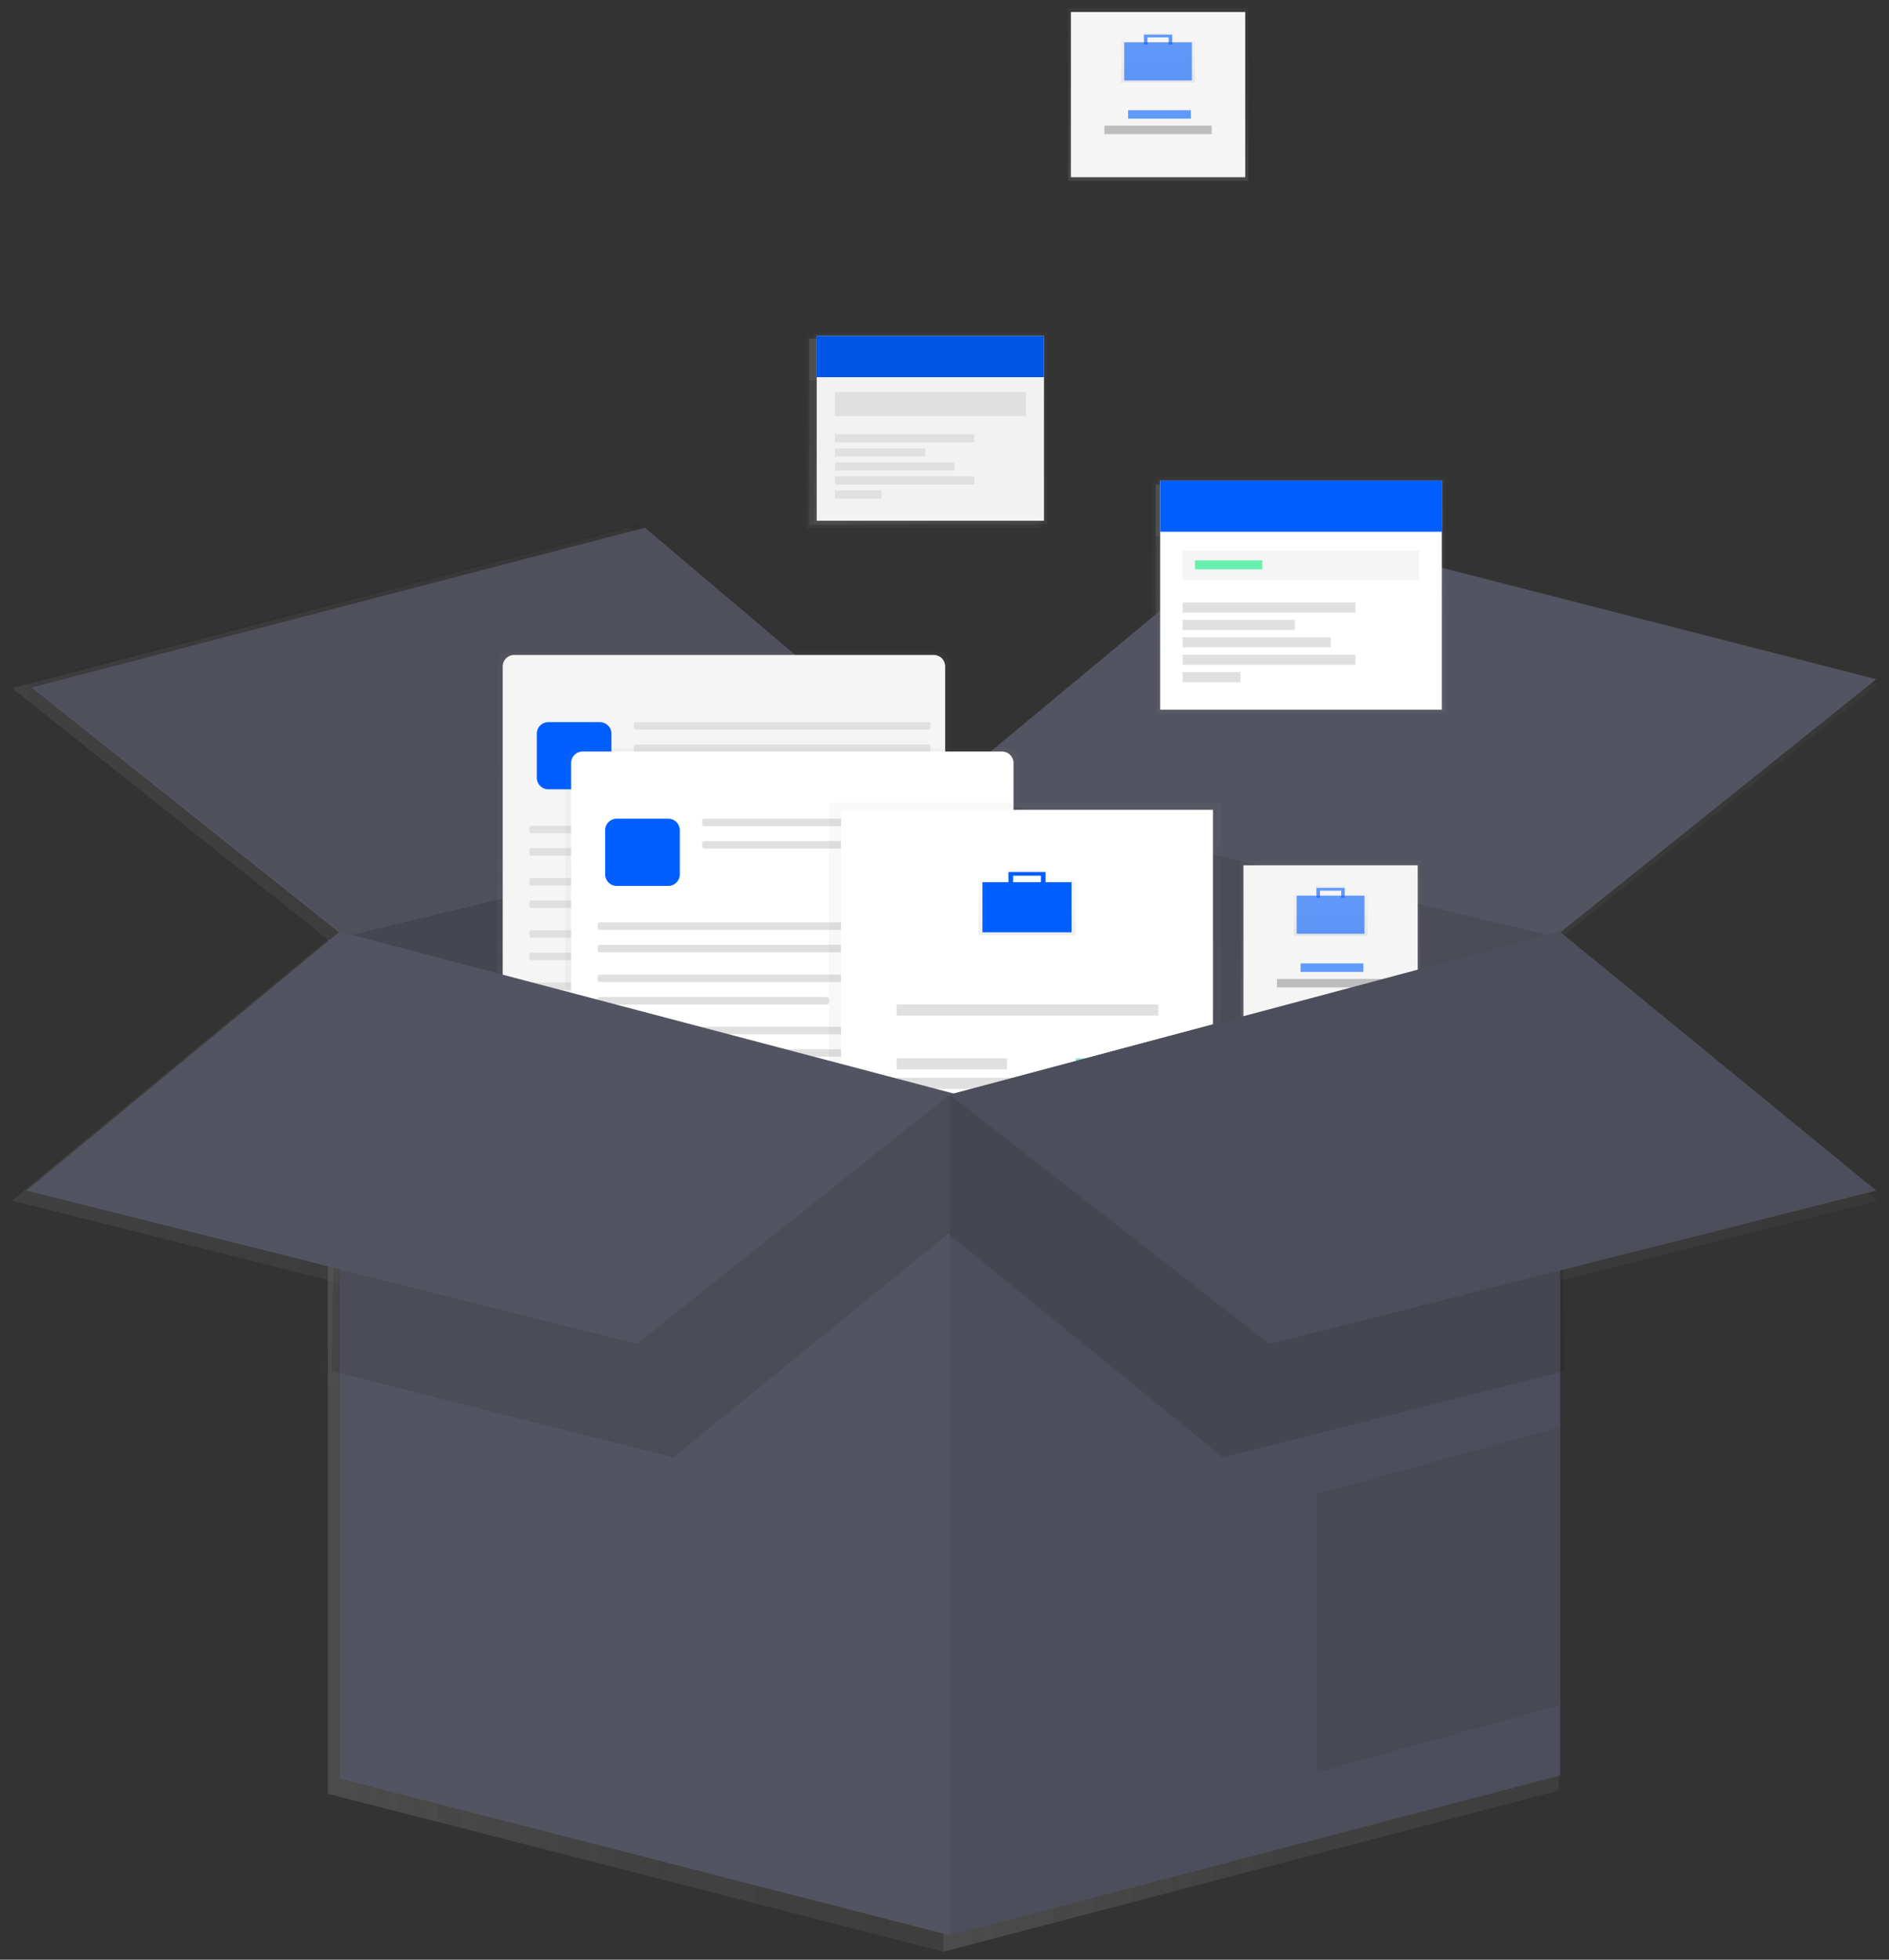 <svg width="81" height="84" viewBox="0 0 81 84" fill="none" xmlns="http://www.w3.org/2000/svg">
<rect x="0" y="0" width="81" height="84" fill="#333333" stroke="none"/>
<g clip-path="url(#clip0_24_1006)">
<g clip-path="url(#clip1_24_1006)">
<g clip-path="url(#clip2_24_1006)">
<g opacity="0.7">
<path d="M66.841 40.272L40.451 33.916V83.657L66.841 76.749V40.272Z" fill="url(#paint0_linear_24_1006)"/>
<g opacity="0.1">
<path d="M66.841 40.272L40.451 33.916V83.657L66.841 76.749V40.272Z" fill="url(#paint1_linear_24_1006)"/>
</g>
<path d="M14.06 40.272L40.451 33.916V83.657L14.06 76.886V40.272Z" fill="url(#paint2_linear_24_1006)"/>
<g opacity="0.17">
<path d="M14.06 40.272L40.451 33.916V83.657L14.06 76.886V40.272Z" fill="url(#paint3_linear_24_1006)"/>
</g>
<path d="M40.451 33.916L54.13 22.587L80.52 29.357L66.841 40.272L40.451 33.916Z" fill="url(#paint4_linear_24_1006)"/>
<path d="M0.52 29.495L14.06 40.272L40.451 33.916L27.049 22.587L0.52 29.495Z" fill="url(#paint5_linear_24_1006)"/>
<g opacity="0.05">
<path d="M0.52 29.495L14.06 40.272L40.451 33.916L27.049 22.587L0.52 29.495Z" fill="url(#paint6_linear_24_1006)"/>
</g>
<g opacity="0.5">
<path d="M39.975 28.167H21.368C21.097 28.167 20.878 28.387 20.878 28.658V45.75C20.878 46.021 21.097 46.24 21.368 46.24H39.975C40.246 46.24 40.465 46.021 40.465 45.75V28.658C40.465 28.387 40.246 28.167 39.975 28.167Z" fill="url(#paint7_linear_24_1006)"/>
</g>
<path d="M39.763 28.307H21.607C21.336 28.307 21.116 28.526 21.116 28.797V45.451C21.116 45.722 21.336 45.941 21.607 45.941H39.763C40.033 45.941 40.253 45.722 40.253 45.451V28.797C40.253 28.526 40.033 28.307 39.763 28.307Z" fill="url(#paint8_linear_24_1006)"/>
<path d="M25.328 31.211H23.081C22.81 31.211 22.591 31.431 22.591 31.702V33.626C22.591 33.896 22.81 34.116 23.081 34.116H25.328C25.599 34.116 25.818 33.896 25.818 33.626V31.702C25.818 31.431 25.599 31.211 25.328 31.211Z" fill="url(#paint9_linear_24_1006)"/>
<path d="M39.528 31.211H26.873C26.825 31.211 26.786 31.25 26.786 31.299V31.447C26.786 31.495 26.825 31.534 26.873 31.534H39.528C39.576 31.534 39.615 31.495 39.615 31.447V31.299C39.615 31.25 39.576 31.211 39.528 31.211Z" fill="url(#paint10_linear_24_1006)"/>
<path d="M39.528 32.179H26.873C26.825 32.179 26.786 32.218 26.786 32.266V32.415C26.786 32.463 26.825 32.502 26.873 32.502H39.528C39.576 32.502 39.615 32.463 39.615 32.415V32.266C39.615 32.218 39.576 32.179 39.528 32.179Z" fill="url(#paint11_linear_24_1006)"/>
<path d="M39.528 35.694H22.355C22.307 35.694 22.268 35.733 22.268 35.781V35.93C22.268 35.978 22.307 36.017 22.355 36.017H39.528C39.576 36.017 39.615 35.978 39.615 35.93V35.781C39.615 35.733 39.576 35.694 39.528 35.694Z" fill="url(#paint12_linear_24_1006)"/>
<path d="M39.528 36.662H22.355C22.307 36.662 22.268 36.701 22.268 36.749V36.897C22.268 36.946 22.307 36.985 22.355 36.985H39.528C39.576 36.985 39.615 36.946 39.615 36.897V36.749C39.615 36.701 39.576 36.662 39.528 36.662Z" fill="url(#paint13_linear_24_1006)"/>
<path d="M39.528 37.953H22.355C22.307 37.953 22.268 37.992 22.268 38.04V38.188C22.268 38.236 22.307 38.275 22.355 38.275H39.528C39.576 38.275 39.615 38.236 39.615 38.188V38.04C39.615 37.992 39.576 37.953 39.528 37.953Z" fill="url(#paint14_linear_24_1006)"/>
<path d="M32.185 38.921H22.355C22.307 38.921 22.268 38.96 22.268 39.009V39.157C22.268 39.205 22.307 39.244 22.355 39.244H32.185C32.233 39.244 32.273 39.205 32.273 39.157V39.009C32.273 38.96 32.233 38.921 32.185 38.921Z" fill="url(#paint15_linear_24_1006)"/>
<path d="M39.528 40.209H22.355C22.307 40.209 22.268 40.248 22.268 40.296V40.444C22.268 40.492 22.307 40.531 22.355 40.531H39.528C39.576 40.531 39.615 40.492 39.615 40.444V40.296C39.615 40.248 39.576 40.209 39.528 40.209Z" fill="url(#paint16_linear_24_1006)"/>
<path d="M39.528 41.176H22.355C22.307 41.176 22.268 41.215 22.268 41.264V41.412C22.268 41.46 22.307 41.499 22.355 41.499H39.528C39.576 41.499 39.615 41.46 39.615 41.412V41.264C39.615 41.215 39.576 41.176 39.528 41.176Z" fill="url(#paint17_linear_24_1006)"/>
<path d="M39.528 42.468H22.355C22.307 42.468 22.268 42.507 22.268 42.555V42.703C22.268 42.752 22.307 42.791 22.355 42.791H39.528C39.576 42.791 39.615 42.752 39.615 42.703V42.555C39.615 42.507 39.576 42.468 39.528 42.468Z" fill="url(#paint18_linear_24_1006)"/>
<path d="M32.185 43.436H22.355C22.307 43.436 22.268 43.475 22.268 43.523V43.671C22.268 43.719 22.307 43.758 22.355 43.758H32.185C32.233 43.758 32.273 43.719 32.273 43.671V43.523C32.273 43.475 32.233 43.436 32.185 43.436Z" fill="url(#paint19_linear_24_1006)"/>
<g opacity="0.5">
<path d="M42.931 32.343H24.324C24.053 32.343 23.833 32.562 23.833 32.833V49.925C23.833 50.196 24.053 50.416 24.324 50.416H42.931C43.202 50.416 43.421 50.196 43.421 49.925V32.833C43.421 32.562 43.202 32.343 42.931 32.343Z" fill="url(#paint20_linear_24_1006)"/>
</g>
<path d="M42.718 32.483H24.562C24.292 32.483 24.072 32.703 24.072 32.974V49.628C24.072 49.899 24.292 50.118 24.562 50.118H42.718C42.989 50.118 43.209 49.899 43.209 49.628V32.974C43.209 32.703 42.989 32.483 42.718 32.483Z" fill="url(#paint21_linear_24_1006)"/>
<path d="M28.284 35.388H26.037C25.766 35.388 25.547 35.608 25.547 35.878V37.802C25.547 38.073 25.766 38.293 26.037 38.293H28.284C28.554 38.293 28.774 38.073 28.774 37.802V35.878C28.774 35.608 28.554 35.388 28.284 35.388Z" fill="url(#paint22_linear_24_1006)"/>
<path d="M42.485 35.388H29.83C29.782 35.388 29.743 35.427 29.743 35.475V35.623C29.743 35.672 29.782 35.711 29.83 35.711H42.485C42.533 35.711 42.572 35.672 42.572 35.623V35.475C42.572 35.427 42.533 35.388 42.485 35.388Z" fill="url(#paint23_linear_24_1006)"/>
<path d="M42.485 36.356H29.83C29.782 36.356 29.743 36.395 29.743 36.443V36.591C29.743 36.639 29.782 36.678 29.83 36.678H42.485C42.533 36.678 42.572 36.639 42.572 36.591V36.443C42.572 36.395 42.533 36.356 42.485 36.356Z" fill="url(#paint24_linear_24_1006)"/>
<path d="M42.484 39.87H25.311C25.263 39.87 25.224 39.909 25.224 39.957V40.105C25.224 40.153 25.263 40.192 25.311 40.192H42.484C42.532 40.192 42.571 40.153 42.571 40.105V39.957C42.571 39.909 42.532 39.87 42.484 39.87Z" fill="url(#paint25_linear_24_1006)"/>
<path d="M42.484 40.839H25.311C25.263 40.839 25.224 40.878 25.224 40.926V41.074C25.224 41.122 25.263 41.161 25.311 41.161H42.484C42.532 41.161 42.571 41.122 42.571 41.074V40.926C42.571 40.878 42.532 40.839 42.484 40.839Z" fill="url(#paint26_linear_24_1006)"/>
<path d="M42.484 42.129H25.311C25.263 42.129 25.224 42.168 25.224 42.216V42.364C25.224 42.413 25.263 42.452 25.311 42.452H42.484C42.532 42.452 42.571 42.413 42.571 42.364V42.216C42.571 42.168 42.532 42.129 42.484 42.129Z" fill="url(#paint27_linear_24_1006)"/>
<path d="M35.141 43.097H25.311C25.263 43.097 25.224 43.136 25.224 43.184V43.332C25.224 43.38 25.263 43.419 25.311 43.419H35.141C35.189 43.419 35.228 43.38 35.228 43.332V43.184C35.228 43.136 35.189 43.097 35.141 43.097Z" fill="url(#paint28_linear_24_1006)"/>
<path d="M42.484 44.385H25.311C25.263 44.385 25.224 44.424 25.224 44.472V44.621C25.224 44.669 25.263 44.708 25.311 44.708H42.484C42.532 44.708 42.571 44.669 42.571 44.621V44.472C42.571 44.424 42.532 44.385 42.484 44.385Z" fill="url(#paint29_linear_24_1006)"/>
<path d="M42.484 45.353H25.311C25.263 45.353 25.224 45.392 25.224 45.44V45.589C25.224 45.637 25.263 45.676 25.311 45.676H42.484C42.532 45.676 42.571 45.637 42.571 45.589V45.44C42.571 45.392 42.532 45.353 42.484 45.353Z" fill="url(#paint30_linear_24_1006)"/>
<path d="M42.484 46.645H25.311C25.263 46.645 25.224 46.684 25.224 46.732V46.88C25.224 46.928 25.263 46.967 25.311 46.967H42.484C42.532 46.967 42.571 46.928 42.571 46.88V46.732C42.571 46.684 42.532 46.645 42.484 46.645Z" fill="url(#paint31_linear_24_1006)"/>
<path d="M35.141 47.612H25.311C25.263 47.612 25.224 47.651 25.224 47.7V47.848C25.224 47.896 25.263 47.935 25.311 47.935H35.141C35.189 47.935 35.228 47.896 35.228 47.848V47.7C35.228 47.651 35.189 47.612 35.141 47.612Z" fill="url(#paint32_linear_24_1006)"/>
<g opacity="0.5">
<path d="M52.196 34.682H35.224V54.623H52.196V34.682Z" fill="url(#paint33_linear_24_1006)"/>
</g>
<path d="M51.836 35.003H35.746V54.182H51.836V35.003Z" fill="url(#paint34_linear_24_1006)"/>
<g opacity="0.5">
<path d="M44.667 38.053V37.571H42.918V38.053H41.687V40.419H45.894V38.053H44.667ZM43.136 37.744H44.444V38.051H43.136V37.744Z" fill="url(#paint35_linear_24_1006)"/>
</g>
<path d="M45.717 38.132H41.865V40.299H45.717V38.132Z" fill="url(#paint36_linear_24_1006)"/>
<path d="M42.989 37.691V38.253H43.189V37.852H44.392V38.253H44.593V37.691H42.989Z" fill="url(#paint37_linear_24_1006)"/>
<path d="M49.468 43.417H38.154V43.899H49.468V43.417Z" fill="url(#paint38_linear_24_1006)"/>
<path d="M49.468 46.587H38.154V47.069H49.468V46.587Z" fill="url(#paint39_linear_24_1006)"/>
<path d="M49.468 47.429H38.154V47.911H49.468V47.429Z" fill="url(#paint40_linear_24_1006)"/>
<path d="M42.929 45.744H38.154V46.226H42.929V45.744Z" fill="url(#paint41_linear_24_1006)"/>
<g opacity="0.6">
<path d="M49.468 45.744H45.898V46.226H49.468V45.744Z" fill="url(#paint42_linear_24_1006)"/>
</g>
<path d="M45.696 49.395H42.125V49.877H45.696V49.395Z" fill="url(#paint43_linear_24_1006)"/>
<path d="M14.06 40.272V76.887L40.451 83.657V47.319L14.06 40.272Z" fill="url(#paint44_linear_24_1006)"/>
<path d="M66.841 76.749L40.451 83.657V47.319L66.841 40.272V76.749Z" fill="url(#paint45_linear_24_1006)"/>
<g opacity="0.07">
<path d="M66.841 76.749L40.451 83.657V47.319L66.841 40.272V76.749Z" fill="url(#paint46_linear_24_1006)"/>
</g>
<g opacity="0.07">
<path d="M56.34 64.59V76.611L66.841 73.709V61.689L56.34 64.59Z" fill="url(#paint47_linear_24_1006)"/>
</g>
<path d="M60.813 37.218H53.03V44.696H60.813V37.218Z" fill="url(#paint48_linear_24_1006)"/>
<path d="M60.691 37.401H53.152V44.543H60.691V37.401Z" fill="url(#paint49_linear_24_1006)"/>
<g opacity="0.5">
<path d="M57.588 38.653V38.289H56.255V38.656H55.321V40.456H58.522V38.653H57.588ZM56.422 38.42H57.422V38.653H56.422V38.42Z" fill="url(#paint50_linear_24_1006)"/>
</g>
<g opacity="0.6">
<path d="M58.386 38.714H55.456V40.362H58.386V38.714Z" fill="url(#paint51_linear_24_1006)"/>
</g>
<g opacity="0.6">
<path d="M56.311 38.378V38.806H56.464V38.501H57.38V38.806H57.532V38.378H56.311Z" fill="url(#paint52_linear_24_1006)"/>
</g>
<g opacity="0.6">
<path d="M58.34 41.644H55.624V42.01H58.34V41.644Z" fill="url(#paint53_linear_24_1006)"/>
</g>
<path d="M59.242 42.315H54.602V42.682H59.242V42.315Z" fill="url(#paint54_linear_24_1006)"/>
<g opacity="0.5">
<path d="M44.663 14.359H34.579V22.642H44.663V14.359Z" fill="url(#paint55_linear_24_1006)"/>
</g>
<path d="M44.526 14.516H34.697V22.505H44.526V14.516Z" fill="url(#paint56_linear_24_1006)"/>
<path d="M44.526 14.516H34.697V16.298H44.526V14.516Z" fill="url(#paint57_linear_24_1006)"/>
<g opacity="0.1">
<path d="M44.526 14.516H34.697V16.298H44.526V14.516Z" fill="url(#paint58_linear_24_1006)"/>
</g>
<path d="M43.744 16.944H35.48V17.982H43.744V16.944Z" fill="url(#paint59_linear_24_1006)"/>
<path d="M41.512 18.765H35.48V19.117H41.512V18.765Z" fill="url(#paint60_linear_24_1006)"/>
<path d="M39.396 19.373H35.48V19.725H39.396V19.373Z" fill="url(#paint61_linear_24_1006)"/>
<path d="M40.65 19.98H35.48V20.332H40.65V19.98Z" fill="url(#paint62_linear_24_1006)"/>
<path d="M41.512 20.586H35.48V20.938H41.512V20.586Z" fill="url(#paint63_linear_24_1006)"/>
<path d="M37.497 21.193H35.48V21.545H37.497V21.193Z" fill="url(#paint64_linear_24_1006)"/>
<g opacity="0.5">
<path d="M61.904 20.579H49.405V30.845H61.904V20.579Z" fill="url(#paint65_linear_24_1006)"/>
</g>
<path d="M61.735 20.773H49.551V30.675H61.735V20.773Z" fill="url(#paint66_linear_24_1006)"/>
<path d="M61.735 20.773H49.551V22.981H61.735V20.773Z" fill="url(#paint67_linear_24_1006)"/>
<path d="M60.763 23.782H50.521V25.069H60.763V23.782Z" fill="url(#paint68_linear_24_1006)"/>
<path d="M57.997 26.04H50.521V26.477H57.997V26.04Z" fill="url(#paint69_linear_24_1006)"/>
<path d="M55.376 26.792H50.521V27.229H55.376V26.792Z" fill="url(#paint70_linear_24_1006)"/>
<path d="M56.929 27.545H50.521V27.982H56.929V27.545Z" fill="url(#paint71_linear_24_1006)"/>
<path d="M57.997 28.297H50.521V28.734H57.997V28.297Z" fill="url(#paint72_linear_24_1006)"/>
<path d="M53.021 29.049H50.521V29.486H53.021V29.049Z" fill="url(#paint73_linear_24_1006)"/>
<path d="M53.967 24.22H51.055V24.608H53.967V24.22Z" fill="url(#paint74_linear_24_1006)"/>
<g opacity="0.1">
<path d="M13.716 59.27L28.499 63.001L40.382 53.329V47.388L13.991 40.756L13.716 59.27Z" fill="url(#paint75_linear_24_1006)"/>
</g>
<g opacity="0.1">
<path d="M67.049 59.27L52.264 63.001L40.382 53.329V47.388L66.772 40.756L67.049 59.27Z" fill="url(#paint76_linear_24_1006)"/>
</g>
<path d="M14.06 40.272L0.52 51.464L26.91 58.096L40.451 47.319L14.06 40.272Z" fill="url(#paint77_linear_24_1006)"/>
<path d="M66.841 40.272L80.52 51.464L54.268 58.096L40.451 47.319L66.841 40.272Z" fill="url(#paint78_linear_24_1006)"/>
<g opacity="0.07">
<path d="M66.841 40.272L80.52 51.464L54.268 58.096L40.451 47.319L66.841 40.272Z" fill="url(#paint79_linear_24_1006)"/>
</g>
</g>
<path d="M66.889 39.936L40.725 33.634V82.95L66.889 76.101V39.936Z" fill="#535461"/>
<path opacity="0.1" d="M66.889 39.936L40.725 33.634V82.95L66.889 76.101V39.936Z" fill="black"/>
<path d="M14.561 39.936L40.725 33.634V82.95L14.561 76.237V39.936Z" fill="#535461"/>
<path opacity="0.17" d="M14.561 39.718L40.725 33.416V82.95L14.561 76.237V39.718Z" fill="black"/>
<path d="M40.507 33.852L54.287 22.402L80.451 29.114L66.671 40.154L40.507 33.852Z" fill="#535461"/>
<path d="M1.355 29.469L14.779 40.154L40.943 33.852L27.656 22.619L1.355 29.469Z" fill="#535461"/>
<path opacity="0.05" d="M1.137 29.251L14.888 40.154L41.052 33.852L27.438 22.402L1.137 29.251Z" fill="black"/>
<g opacity="0.5">
<path d="M40.249 27.934H21.809C21.538 27.934 21.319 28.154 21.319 28.424V45.362C21.319 45.633 21.538 45.852 21.809 45.852H40.249C40.52 45.852 40.739 45.633 40.739 45.362V28.424C40.739 28.154 40.52 27.934 40.249 27.934Z" fill="url(#paint80_linear_24_1006)"/>
</g>
<path d="M40.038 28.073H22.047C21.776 28.073 21.556 28.293 21.556 28.564V45.066C21.556 45.337 21.776 45.557 22.047 45.557H40.038C40.309 45.557 40.529 45.337 40.529 45.066V28.564C40.529 28.293 40.309 28.073 40.038 28.073Z" fill="#F5F5F5"/>
<path d="M25.728 30.953H23.509C23.238 30.953 23.018 31.173 23.018 31.444V33.342C23.018 33.613 23.238 33.833 23.509 33.833H25.728C25.998 33.833 26.218 33.613 26.218 33.342V31.444C26.218 31.173 25.998 30.953 25.728 30.953Z" fill="#005EFF"/>
<path d="M39.81 30.953H27.265C27.217 30.953 27.178 30.992 27.178 31.04V31.186C27.178 31.234 27.217 31.273 27.265 31.273H39.81C39.859 31.273 39.898 31.234 39.898 31.186V31.04C39.898 30.992 39.859 30.953 39.81 30.953Z" fill="#E0E0E0"/>
<path d="M39.81 31.912H27.265C27.217 31.912 27.178 31.951 27.178 31.999V32.145C27.178 32.194 27.217 32.233 27.265 32.233H39.81C39.859 32.233 39.898 32.194 39.898 32.145V31.999C39.898 31.951 39.859 31.912 39.81 31.912Z" fill="#E0E0E0"/>
<path d="M39.81 35.397H22.786C22.738 35.397 22.699 35.436 22.699 35.484V35.63C22.699 35.678 22.738 35.717 22.786 35.717H39.81C39.859 35.717 39.898 35.678 39.898 35.63V35.484C39.898 35.436 39.859 35.397 39.81 35.397Z" fill="#E0E0E0"/>
<path d="M39.81 36.357H22.786C22.738 36.357 22.699 36.396 22.699 36.444V36.59C22.699 36.638 22.738 36.677 22.786 36.677H39.81C39.859 36.677 39.898 36.638 39.898 36.59V36.444C39.898 36.396 39.859 36.357 39.81 36.357Z" fill="#E0E0E0"/>
<path d="M39.81 37.636H22.786C22.738 37.636 22.699 37.675 22.699 37.724V37.87C22.699 37.918 22.738 37.957 22.786 37.957H39.81C39.859 37.957 39.898 37.918 39.898 37.87V37.724C39.898 37.675 39.859 37.636 39.81 37.636Z" fill="#E0E0E0"/>
<path d="M32.531 38.597H22.786C22.738 38.597 22.699 38.636 22.699 38.684V38.83C22.699 38.878 22.738 38.917 22.786 38.917H32.531C32.579 38.917 32.618 38.878 32.618 38.83V38.684C32.618 38.636 32.579 38.597 32.531 38.597Z" fill="#E0E0E0"/>
<path d="M39.81 39.873H22.786C22.738 39.873 22.699 39.912 22.699 39.96V40.106C22.699 40.154 22.738 40.193 22.786 40.193H39.81C39.859 40.193 39.898 40.154 39.898 40.106V39.96C39.898 39.912 39.859 39.873 39.81 39.873Z" fill="#E0E0E0"/>
<path d="M39.81 40.833H22.786C22.738 40.833 22.699 40.872 22.699 40.92V41.066C22.699 41.114 22.738 41.154 22.786 41.154H39.81C39.859 41.154 39.898 41.114 39.898 41.066V40.92C39.898 40.872 39.859 40.833 39.81 40.833Z" fill="#E0E0E0"/>
<path d="M39.81 42.113H22.786C22.738 42.113 22.699 42.152 22.699 42.2V42.346C22.699 42.394 22.738 42.433 22.786 42.433H39.81C39.859 42.433 39.898 42.394 39.898 42.346V42.2C39.898 42.152 39.859 42.113 39.81 42.113Z" fill="#E0E0E0"/>
<path d="M32.531 43.073H22.786C22.738 43.073 22.699 43.112 22.699 43.16V43.306C22.699 43.354 22.738 43.393 22.786 43.393H32.531C32.579 43.393 32.618 43.354 32.618 43.306V43.16C32.618 43.112 32.579 43.073 32.531 43.073Z" fill="#E0E0E0"/>
<g opacity="0.5">
<path d="M43.179 32.075H24.74C24.469 32.075 24.25 32.294 24.25 32.565V49.502C24.25 49.773 24.469 49.993 24.74 49.993H43.179C43.45 49.993 43.67 49.773 43.67 49.502V32.565C43.67 32.294 43.45 32.075 43.179 32.075Z" fill="url(#paint81_linear_24_1006)"/>
</g>
<path d="M42.969 32.214H24.978C24.707 32.214 24.487 32.434 24.487 32.705V49.207C24.487 49.478 24.707 49.697 24.978 49.697H42.969C43.24 49.697 43.459 49.478 43.459 49.207V32.705C43.459 32.434 43.24 32.214 42.969 32.214Z" fill="white"/>
<path d="M28.658 35.094H26.439C26.169 35.094 25.949 35.313 25.949 35.584V37.483C25.949 37.754 26.169 37.973 26.439 37.973H28.658C28.929 37.973 29.149 37.754 29.149 37.483V35.584C29.149 35.313 28.929 35.094 28.658 35.094Z" fill="#005EFF"/>
<path d="M42.741 35.094H30.196C30.148 35.094 30.109 35.133 30.109 35.181V35.327C30.109 35.375 30.148 35.414 30.196 35.414H42.741C42.789 35.414 42.828 35.375 42.828 35.327V35.181C42.828 35.133 42.789 35.094 42.741 35.094Z" fill="#E0E0E0"/>
<path d="M42.741 36.053H30.196C30.148 36.053 30.109 36.092 30.109 36.14V36.286C30.109 36.334 30.148 36.373 30.196 36.373H42.741C42.789 36.373 42.828 36.334 42.828 36.286V36.14C42.828 36.092 42.789 36.053 42.741 36.053Z" fill="#E0E0E0"/>
<path d="M42.741 39.537H25.717C25.669 39.537 25.63 39.576 25.63 39.624V39.77C25.63 39.819 25.669 39.858 25.717 39.858H42.741C42.789 39.858 42.828 39.819 42.828 39.77V39.624C42.828 39.576 42.789 39.537 42.741 39.537Z" fill="#E0E0E0"/>
<path d="M42.741 40.497H25.717C25.669 40.497 25.63 40.536 25.63 40.585V40.731C25.63 40.779 25.669 40.818 25.717 40.818H42.741C42.789 40.818 42.828 40.779 42.828 40.731V40.585C42.828 40.536 42.789 40.497 42.741 40.497Z" fill="#E0E0E0"/>
<path d="M42.741 41.777H25.717C25.669 41.777 25.63 41.816 25.63 41.864V42.01C25.63 42.058 25.669 42.097 25.717 42.097H42.741C42.789 42.097 42.828 42.058 42.828 42.01V41.864C42.828 41.816 42.789 41.777 42.741 41.777Z" fill="#E0E0E0"/>
<path d="M35.462 42.737H25.717C25.669 42.737 25.63 42.776 25.63 42.825V42.971C25.63 43.019 25.669 43.058 25.717 43.058H35.462C35.51 43.058 35.549 43.019 35.549 42.971V42.825C35.549 42.776 35.51 42.737 35.462 42.737Z" fill="#E0E0E0"/>
<path d="M42.741 44.014H25.717C25.669 44.014 25.63 44.053 25.63 44.101V44.247C25.63 44.295 25.669 44.334 25.717 44.334H42.741C42.789 44.334 42.828 44.295 42.828 44.247V44.101C42.828 44.053 42.789 44.014 42.741 44.014Z" fill="#E0E0E0"/>
<path d="M42.741 44.974H25.717C25.669 44.974 25.63 45.013 25.63 45.061V45.207C25.63 45.255 25.669 45.294 25.717 45.294H42.741C42.789 45.294 42.828 45.255 42.828 45.207V45.061C42.828 45.013 42.789 44.974 42.741 44.974Z" fill="#E0E0E0"/>
<path d="M42.741 46.253H25.717C25.669 46.253 25.63 46.292 25.63 46.34V46.486C25.63 46.535 25.669 46.574 25.717 46.574H42.741C42.789 46.574 42.828 46.535 42.828 46.486V46.34C42.828 46.292 42.789 46.253 42.741 46.253Z" fill="#E0E0E0"/>
<path d="M35.462 47.214H25.717C25.669 47.214 25.63 47.252 25.63 47.301V47.447C25.63 47.495 25.669 47.534 25.717 47.534H35.462C35.51 47.534 35.549 47.495 35.549 47.447V47.301C35.549 47.252 35.51 47.214 35.462 47.214Z" fill="#E0E0E0"/>
<g opacity="0.5">
<path d="M52.371 34.394H35.543V54.164H52.371V34.394Z" fill="url(#paint82_linear_24_1006)"/>
</g>
<path d="M52.013 34.712H36.061V53.727H52.013V34.712Z" fill="white"/>
<g opacity="0.5">
<path d="M44.906 37.736V37.257H43.167V37.736H41.951V40.082H46.122V37.736H44.906ZM43.38 37.431H44.688V37.736H43.38V37.431Z" fill="url(#paint83_linear_24_1006)"/>
</g>
<path d="M45.947 37.815H42.128V39.963H45.947V37.815Z" fill="#005EFF"/>
<path d="M43.242 37.377V37.934H43.44V37.536H44.633V37.934H44.833V37.377H43.242Z" fill="#005EFF"/>
<path d="M49.666 43.054H38.448V43.532H49.666V43.054Z" fill="#E0E0E0"/>
<path d="M49.666 46.197H38.448V46.674H49.666V46.197Z" fill="#E0E0E0"/>
<path d="M49.666 47.033H38.448V47.51H49.666V47.033Z" fill="#E0E0E0"/>
<path d="M43.182 45.362H38.448V45.839H43.182V45.362Z" fill="#E0E0E0"/>
<path opacity="0.6" d="M49.666 45.362H46.125V45.839H49.666V45.362Z" fill="#3AD29F"/>
<path d="M45.926 48.981H42.386V49.459H45.926V48.981Z" fill="#005EFF"/>
<path d="M14.561 39.936V76.237L40.725 82.95L41.078 46.922L14.561 39.936Z" fill="#535461"/>
<path d="M66.889 76.101L40.725 82.95V46.922L66.889 39.936V76.101Z" fill="#535461"/>
<path opacity="0.07" d="M66.889 76.101L40.725 82.95V46.922L66.889 39.936V76.101Z" fill="black"/>
<path opacity="0.07" d="M56.479 64.046V75.963L66.889 73.087V61.169L56.479 64.046Z" fill="black"/>
<path d="M60.913 36.908H53.197V44.322H60.913V36.908Z" fill="url(#paint84_linear_24_1006)"/>
<path d="M60.792 37.089H53.318V44.17H60.792V37.089Z" fill="#F5F5F5"/>
<g opacity="0.5">
<path d="M57.717 38.331V37.962H56.395V38.326H55.469V40.112H58.642V38.331H57.717ZM56.56 38.1H57.552V38.331H56.56V38.1Z" fill="url(#paint85_linear_24_1006)"/>
</g>
<path opacity="0.6" d="M58.507 38.391H55.602V40.024H58.507V38.391Z" fill="#005EFF"/>
<path opacity="0.6" d="M56.45 38.058V38.482H56.602V38.179H57.51V38.482H57.66V38.058H56.45Z" fill="#005EFF"/>
<g opacity="0.6">
<path d="M58.462 41.296H55.769V41.659H58.462V41.296Z" fill="#005EFF"/>
</g>
<path d="M59.355 41.962H54.755V42.325H59.355V41.962Z" fill="#BDBDBD"/>
<path d="M53.516 0.333H45.8V7.747H53.516V0.333Z" fill="url(#paint86_linear_24_1006)"/>
<path d="M53.395 0.515H45.92V7.596H53.395V0.515Z" fill="#F5F5F5"/>
<g opacity="0.5">
<path d="M50.319 1.755V1.392H48.997V1.755H48.072V3.541H51.245V1.755H50.319ZM49.163 1.524H50.155V1.755H49.163V1.524Z" fill="url(#paint87_linear_24_1006)"/>
</g>
<path opacity="0.6" d="M51.11 1.815H48.205V3.449H51.11V1.815Z" fill="#005EFF"/>
<path opacity="0.6" d="M49.053 1.483V1.907H49.204V1.604H50.112V1.907H50.263V1.483H49.053Z" fill="#005EFF"/>
<g opacity="0.6">
<path d="M51.065 4.721H48.372V5.084H51.065V4.721Z" fill="#005EFF"/>
</g>
<path d="M51.958 5.387H47.358V5.75H51.958V5.387Z" fill="#BDBDBD"/>
<g opacity="0.5">
<path d="M44.901 14.245H34.904V22.457H44.901V14.245Z" fill="url(#paint88_linear_24_1006)"/>
</g>
<path d="M44.766 14.4H35.02V22.321H44.766V14.4Z" fill="#F2F2F2"/>
<path d="M44.766 14.4H35.02V16.167H44.766V14.4Z" fill="#005EFF"/>
<path opacity="0.1" d="M44.766 14.4H35.02V16.167H44.766V14.4Z" fill="black"/>
<path d="M43.99 16.808H35.797V17.837H43.99V16.808Z" fill="#E0E0E0"/>
<path d="M41.777 18.613H35.797V18.963H41.777V18.613Z" fill="#E0E0E0"/>
<path d="M39.68 19.215H35.797V19.564H39.68V19.215Z" fill="#E0E0E0"/>
<path d="M40.922 19.816H35.797V20.166H40.922V19.816Z" fill="#E0E0E0"/>
<path d="M41.777 20.419H35.797V20.769H41.777V20.419Z" fill="#E0E0E0"/>
<path d="M37.797 21.021H35.797V21.37H37.797V21.021Z" fill="#E0E0E0"/>
<g opacity="0.5">
<path d="M61.995 20.411H49.602V30.59H61.995V20.411Z" fill="url(#paint89_linear_24_1006)"/>
</g>
<path d="M61.827 20.603H49.747V30.421H61.827V20.603Z" fill="white"/>
<path d="M61.827 20.603H49.747V22.793H61.827V20.603Z" fill="#005EFF"/>
<path d="M60.864 23.587H50.71V24.863H60.864V23.587Z" fill="#F5F5F5"/>
<path d="M58.121 25.825H50.71V26.258H58.121V25.825Z" fill="#E0E0E0"/>
<path d="M55.523 26.572H50.71V27.004H55.523V26.572Z" fill="#E0E0E0"/>
<path d="M57.062 27.317H50.71V27.75H57.062V27.317Z" fill="#E0E0E0"/>
<path d="M58.121 28.064H50.71V28.496H58.121V28.064Z" fill="#E0E0E0"/>
<path d="M53.188 28.809H50.71V29.242H53.188V28.809Z" fill="#E0E0E0"/>
<path d="M54.127 24.02H51.239V24.405H54.127V24.02Z" fill="#69F0AE"/>
<path opacity="0.1" d="M14.219 58.772L28.876 62.47L40.657 52.881V46.991L14.493 40.416L14.219 58.772Z" fill="black"/>
<path opacity="0.1" d="M67.096 58.772L52.438 62.47L40.657 52.881V46.991L66.822 40.416L67.096 58.772Z" fill="black"/>
<path d="M14.561 39.936L1.137 51.032L27.3 57.607L40.725 46.922L14.561 39.936Z" fill="#535461"/>
<path d="M66.889 39.936L80.451 51.032L54.424 57.607L40.725 46.922L66.889 39.936Z" fill="#535461"/>
<path opacity="0.07" d="M66.889 39.936L80.451 51.032L54.424 57.607L40.725 46.922L66.889 39.936Z" fill="black"/>
</g>
</g>
</g>
<defs>
<linearGradient id="paint0_linear_24_1006" x1="40.451" y1="58.787" x2="66.841" y2="58.787" gradientUnits="userSpaceOnUse">
<stop stop-color="#808080" stop-opacity="0.25"/>
<stop offset="0.54" stop-color="#808080" stop-opacity="0.12"/>
<stop offset="1" stop-color="#808080" stop-opacity="0.1"/>
</linearGradient>
<linearGradient id="paint1_linear_24_1006" x1="40.451" y1="58.787" x2="66.841" y2="58.787" gradientUnits="userSpaceOnUse">
<stop stop-color="#808080" stop-opacity="0.25"/>
<stop offset="0.54" stop-color="#808080" stop-opacity="0.12"/>
<stop offset="1" stop-color="#808080" stop-opacity="0.1"/>
</linearGradient>
<linearGradient id="paint2_linear_24_1006" x1="14.06" y1="58.787" x2="40.451" y2="58.787" gradientUnits="userSpaceOnUse">
<stop stop-color="#808080" stop-opacity="0.25"/>
<stop offset="0.54" stop-color="#808080" stop-opacity="0.12"/>
<stop offset="1" stop-color="#808080" stop-opacity="0.1"/>
</linearGradient>
<linearGradient id="paint3_linear_24_1006" x1="14.06" y1="58.787" x2="40.451" y2="58.787" gradientUnits="userSpaceOnUse">
<stop stop-color="#808080" stop-opacity="0.25"/>
<stop offset="0.54" stop-color="#808080" stop-opacity="0.12"/>
<stop offset="1" stop-color="#808080" stop-opacity="0.1"/>
</linearGradient>
<linearGradient id="paint4_linear_24_1006" x1="40.451" y1="31.429" x2="80.52" y2="31.429" gradientUnits="userSpaceOnUse">
<stop stop-color="#808080" stop-opacity="0.25"/>
<stop offset="0.54" stop-color="#808080" stop-opacity="0.12"/>
<stop offset="1" stop-color="#808080" stop-opacity="0.1"/>
</linearGradient>
<linearGradient id="paint5_linear_24_1006" x1="0.52" y1="31.429" x2="40.451" y2="31.429" gradientUnits="userSpaceOnUse">
<stop stop-color="#808080" stop-opacity="0.25"/>
<stop offset="0.54" stop-color="#808080" stop-opacity="0.12"/>
<stop offset="1" stop-color="#808080" stop-opacity="0.1"/>
</linearGradient>
<linearGradient id="paint6_linear_24_1006" x1="0.52" y1="31.429" x2="40.451" y2="31.429" gradientUnits="userSpaceOnUse">
<stop stop-color="#808080" stop-opacity="0.25"/>
<stop offset="0.54" stop-color="#808080" stop-opacity="0.12"/>
<stop offset="1" stop-color="#808080" stop-opacity="0.1"/>
</linearGradient>
<linearGradient id="paint7_linear_24_1006" x1="30.672" y1="46.239" x2="30.672" y2="28.167" gradientUnits="userSpaceOnUse">
<stop stop-color="#808080" stop-opacity="0.25"/>
<stop offset="0.54" stop-color="#808080" stop-opacity="0.12"/>
<stop offset="1" stop-color="#808080" stop-opacity="0.1"/>
</linearGradient>
<linearGradient id="paint8_linear_24_1006" x1="21.116" y1="37.124" x2="40.253" y2="37.124" gradientUnits="userSpaceOnUse">
<stop stop-color="#808080" stop-opacity="0.25"/>
<stop offset="0.54" stop-color="#808080" stop-opacity="0.12"/>
<stop offset="1" stop-color="#808080" stop-opacity="0.1"/>
</linearGradient>
<linearGradient id="paint9_linear_24_1006" x1="22.591" y1="32.663" x2="25.818" y2="32.663" gradientUnits="userSpaceOnUse">
<stop stop-color="#808080" stop-opacity="0.25"/>
<stop offset="0.54" stop-color="#808080" stop-opacity="0.12"/>
<stop offset="1" stop-color="#808080" stop-opacity="0.1"/>
</linearGradient>
<linearGradient id="paint10_linear_24_1006" x1="26.786" y1="31.373" x2="39.615" y2="31.373" gradientUnits="userSpaceOnUse">
<stop stop-color="#808080" stop-opacity="0.25"/>
<stop offset="0.54" stop-color="#808080" stop-opacity="0.12"/>
<stop offset="1" stop-color="#808080" stop-opacity="0.1"/>
</linearGradient>
<linearGradient id="paint11_linear_24_1006" x1="26.786" y1="32.34" x2="39.615" y2="32.34" gradientUnits="userSpaceOnUse">
<stop stop-color="#808080" stop-opacity="0.25"/>
<stop offset="0.54" stop-color="#808080" stop-opacity="0.12"/>
<stop offset="1" stop-color="#808080" stop-opacity="0.1"/>
</linearGradient>
<linearGradient id="paint12_linear_24_1006" x1="22.268" y1="35.855" x2="39.615" y2="35.855" gradientUnits="userSpaceOnUse">
<stop stop-color="#808080" stop-opacity="0.25"/>
<stop offset="0.54" stop-color="#808080" stop-opacity="0.12"/>
<stop offset="1" stop-color="#808080" stop-opacity="0.1"/>
</linearGradient>
<linearGradient id="paint13_linear_24_1006" x1="22.268" y1="36.823" x2="39.615" y2="36.823" gradientUnits="userSpaceOnUse">
<stop stop-color="#808080" stop-opacity="0.25"/>
<stop offset="0.54" stop-color="#808080" stop-opacity="0.12"/>
<stop offset="1" stop-color="#808080" stop-opacity="0.1"/>
</linearGradient>
<linearGradient id="paint14_linear_24_1006" x1="22.268" y1="38.114" x2="39.615" y2="38.114" gradientUnits="userSpaceOnUse">
<stop stop-color="#808080" stop-opacity="0.25"/>
<stop offset="0.54" stop-color="#808080" stop-opacity="0.12"/>
<stop offset="1" stop-color="#808080" stop-opacity="0.1"/>
</linearGradient>
<linearGradient id="paint15_linear_24_1006" x1="22.268" y1="39.083" x2="32.273" y2="39.083" gradientUnits="userSpaceOnUse">
<stop stop-color="#808080" stop-opacity="0.25"/>
<stop offset="0.54" stop-color="#808080" stop-opacity="0.12"/>
<stop offset="1" stop-color="#808080" stop-opacity="0.1"/>
</linearGradient>
<linearGradient id="paint16_linear_24_1006" x1="22.268" y1="40.37" x2="39.615" y2="40.37" gradientUnits="userSpaceOnUse">
<stop stop-color="#808080" stop-opacity="0.25"/>
<stop offset="0.54" stop-color="#808080" stop-opacity="0.12"/>
<stop offset="1" stop-color="#808080" stop-opacity="0.1"/>
</linearGradient>
<linearGradient id="paint17_linear_24_1006" x1="22.268" y1="41.338" x2="39.615" y2="41.338" gradientUnits="userSpaceOnUse">
<stop stop-color="#808080" stop-opacity="0.25"/>
<stop offset="0.54" stop-color="#808080" stop-opacity="0.12"/>
<stop offset="1" stop-color="#808080" stop-opacity="0.1"/>
</linearGradient>
<linearGradient id="paint18_linear_24_1006" x1="22.268" y1="42.629" x2="39.615" y2="42.629" gradientUnits="userSpaceOnUse">
<stop stop-color="#808080" stop-opacity="0.25"/>
<stop offset="0.54" stop-color="#808080" stop-opacity="0.12"/>
<stop offset="1" stop-color="#808080" stop-opacity="0.1"/>
</linearGradient>
<linearGradient id="paint19_linear_24_1006" x1="22.268" y1="43.597" x2="32.273" y2="43.597" gradientUnits="userSpaceOnUse">
<stop stop-color="#808080" stop-opacity="0.25"/>
<stop offset="0.54" stop-color="#808080" stop-opacity="0.12"/>
<stop offset="1" stop-color="#808080" stop-opacity="0.1"/>
</linearGradient>
<linearGradient id="paint20_linear_24_1006" x1="33.627" y1="50.416" x2="33.627" y2="32.343" gradientUnits="userSpaceOnUse">
<stop stop-color="#808080" stop-opacity="0.25"/>
<stop offset="0.54" stop-color="#808080" stop-opacity="0.12"/>
<stop offset="1" stop-color="#808080" stop-opacity="0.1"/>
</linearGradient>
<linearGradient id="paint21_linear_24_1006" x1="24.072" y1="41.301" x2="43.209" y2="41.301" gradientUnits="userSpaceOnUse">
<stop stop-color="#808080" stop-opacity="0.25"/>
<stop offset="0.54" stop-color="#808080" stop-opacity="0.12"/>
<stop offset="1" stop-color="#808080" stop-opacity="0.1"/>
</linearGradient>
<linearGradient id="paint22_linear_24_1006" x1="25.547" y1="36.84" x2="28.774" y2="36.84" gradientUnits="userSpaceOnUse">
<stop stop-color="#808080" stop-opacity="0.25"/>
<stop offset="0.54" stop-color="#808080" stop-opacity="0.12"/>
<stop offset="1" stop-color="#808080" stop-opacity="0.1"/>
</linearGradient>
<linearGradient id="paint23_linear_24_1006" x1="29.743" y1="35.549" x2="42.572" y2="35.549" gradientUnits="userSpaceOnUse">
<stop stop-color="#808080" stop-opacity="0.25"/>
<stop offset="0.54" stop-color="#808080" stop-opacity="0.12"/>
<stop offset="1" stop-color="#808080" stop-opacity="0.1"/>
</linearGradient>
<linearGradient id="paint24_linear_24_1006" x1="29.743" y1="36.517" x2="42.572" y2="36.517" gradientUnits="userSpaceOnUse">
<stop stop-color="#808080" stop-opacity="0.25"/>
<stop offset="0.54" stop-color="#808080" stop-opacity="0.12"/>
<stop offset="1" stop-color="#808080" stop-opacity="0.1"/>
</linearGradient>
<linearGradient id="paint25_linear_24_1006" x1="25.224" y1="40.031" x2="42.572" y2="40.031" gradientUnits="userSpaceOnUse">
<stop stop-color="#808080" stop-opacity="0.25"/>
<stop offset="0.54" stop-color="#808080" stop-opacity="0.12"/>
<stop offset="1" stop-color="#808080" stop-opacity="0.1"/>
</linearGradient>
<linearGradient id="paint26_linear_24_1006" x1="25.224" y1="41" x2="42.572" y2="41" gradientUnits="userSpaceOnUse">
<stop stop-color="#808080" stop-opacity="0.25"/>
<stop offset="0.54" stop-color="#808080" stop-opacity="0.12"/>
<stop offset="1" stop-color="#808080" stop-opacity="0.1"/>
</linearGradient>
<linearGradient id="paint27_linear_24_1006" x1="25.224" y1="42.29" x2="42.572" y2="42.29" gradientUnits="userSpaceOnUse">
<stop stop-color="#808080" stop-opacity="0.25"/>
<stop offset="0.54" stop-color="#808080" stop-opacity="0.12"/>
<stop offset="1" stop-color="#808080" stop-opacity="0.1"/>
</linearGradient>
<linearGradient id="paint28_linear_24_1006" x1="25.224" y1="43.258" x2="35.228" y2="43.258" gradientUnits="userSpaceOnUse">
<stop stop-color="#808080" stop-opacity="0.25"/>
<stop offset="0.54" stop-color="#808080" stop-opacity="0.12"/>
<stop offset="1" stop-color="#808080" stop-opacity="0.1"/>
</linearGradient>
<linearGradient id="paint29_linear_24_1006" x1="25.224" y1="44.546" x2="42.572" y2="44.546" gradientUnits="userSpaceOnUse">
<stop stop-color="#808080" stop-opacity="0.25"/>
<stop offset="0.54" stop-color="#808080" stop-opacity="0.12"/>
<stop offset="1" stop-color="#808080" stop-opacity="0.1"/>
</linearGradient>
<linearGradient id="paint30_linear_24_1006" x1="25.224" y1="45.514" x2="42.572" y2="45.514" gradientUnits="userSpaceOnUse">
<stop stop-color="#808080" stop-opacity="0.25"/>
<stop offset="0.54" stop-color="#808080" stop-opacity="0.12"/>
<stop offset="1" stop-color="#808080" stop-opacity="0.1"/>
</linearGradient>
<linearGradient id="paint31_linear_24_1006" x1="25.224" y1="46.806" x2="42.572" y2="46.806" gradientUnits="userSpaceOnUse">
<stop stop-color="#808080" stop-opacity="0.25"/>
<stop offset="0.54" stop-color="#808080" stop-opacity="0.12"/>
<stop offset="1" stop-color="#808080" stop-opacity="0.1"/>
</linearGradient>
<linearGradient id="paint32_linear_24_1006" x1="25.224" y1="47.774" x2="35.228" y2="47.774" gradientUnits="userSpaceOnUse">
<stop stop-color="#808080" stop-opacity="0.25"/>
<stop offset="0.54" stop-color="#808080" stop-opacity="0.12"/>
<stop offset="1" stop-color="#808080" stop-opacity="0.1"/>
</linearGradient>
<linearGradient id="paint33_linear_24_1006" x1="43.71" y1="54.623" x2="43.71" y2="34.682" gradientUnits="userSpaceOnUse">
<stop stop-color="#808080" stop-opacity="0.25"/>
<stop offset="0.54" stop-color="#808080" stop-opacity="0.12"/>
<stop offset="1" stop-color="#808080" stop-opacity="0.1"/>
</linearGradient>
<linearGradient id="paint34_linear_24_1006" x1="35.746" y1="44.592" x2="51.836" y2="44.592" gradientUnits="userSpaceOnUse">
<stop stop-color="#808080" stop-opacity="0.25"/>
<stop offset="0.54" stop-color="#808080" stop-opacity="0.12"/>
<stop offset="1" stop-color="#808080" stop-opacity="0.1"/>
</linearGradient>
<linearGradient id="paint35_linear_24_1006" x1="43.791" y1="40.419" x2="43.791" y2="37.571" gradientUnits="userSpaceOnUse">
<stop stop-color="#808080" stop-opacity="0.25"/>
<stop offset="0.54" stop-color="#808080" stop-opacity="0.12"/>
<stop offset="1" stop-color="#808080" stop-opacity="0.1"/>
</linearGradient>
<linearGradient id="paint36_linear_24_1006" x1="41.865" y1="39.216" x2="45.717" y2="39.216" gradientUnits="userSpaceOnUse">
<stop stop-color="#808080" stop-opacity="0.25"/>
<stop offset="0.54" stop-color="#808080" stop-opacity="0.12"/>
<stop offset="1" stop-color="#808080" stop-opacity="0.1"/>
</linearGradient>
<linearGradient id="paint37_linear_24_1006" x1="42.989" y1="37.972" x2="44.593" y2="37.972" gradientUnits="userSpaceOnUse">
<stop stop-color="#808080" stop-opacity="0.25"/>
<stop offset="0.54" stop-color="#808080" stop-opacity="0.12"/>
<stop offset="1" stop-color="#808080" stop-opacity="0.1"/>
</linearGradient>
<linearGradient id="paint38_linear_24_1006" x1="38.154" y1="43.658" x2="49.468" y2="43.658" gradientUnits="userSpaceOnUse">
<stop stop-color="#808080" stop-opacity="0.25"/>
<stop offset="0.54" stop-color="#808080" stop-opacity="0.12"/>
<stop offset="1" stop-color="#808080" stop-opacity="0.1"/>
</linearGradient>
<linearGradient id="paint39_linear_24_1006" x1="38.154" y1="46.828" x2="49.468" y2="46.828" gradientUnits="userSpaceOnUse">
<stop stop-color="#808080" stop-opacity="0.25"/>
<stop offset="0.54" stop-color="#808080" stop-opacity="0.12"/>
<stop offset="1" stop-color="#808080" stop-opacity="0.1"/>
</linearGradient>
<linearGradient id="paint40_linear_24_1006" x1="38.154" y1="47.67" x2="49.468" y2="47.67" gradientUnits="userSpaceOnUse">
<stop stop-color="#808080" stop-opacity="0.25"/>
<stop offset="0.54" stop-color="#808080" stop-opacity="0.12"/>
<stop offset="1" stop-color="#808080" stop-opacity="0.1"/>
</linearGradient>
<linearGradient id="paint41_linear_24_1006" x1="38.154" y1="45.985" x2="42.929" y2="45.985" gradientUnits="userSpaceOnUse">
<stop stop-color="#808080" stop-opacity="0.25"/>
<stop offset="0.54" stop-color="#808080" stop-opacity="0.12"/>
<stop offset="1" stop-color="#808080" stop-opacity="0.1"/>
</linearGradient>
<linearGradient id="paint42_linear_24_1006" x1="45.898" y1="45.985" x2="49.468" y2="45.985" gradientUnits="userSpaceOnUse">
<stop stop-color="#808080" stop-opacity="0.25"/>
<stop offset="0.54" stop-color="#808080" stop-opacity="0.12"/>
<stop offset="1" stop-color="#808080" stop-opacity="0.1"/>
</linearGradient>
<linearGradient id="paint43_linear_24_1006" x1="42.125" y1="49.636" x2="45.697" y2="49.636" gradientUnits="userSpaceOnUse">
<stop stop-color="#808080" stop-opacity="0.25"/>
<stop offset="0.54" stop-color="#808080" stop-opacity="0.12"/>
<stop offset="1" stop-color="#808080" stop-opacity="0.1"/>
</linearGradient>
<linearGradient id="paint44_linear_24_1006" x1="14.06" y1="61.965" x2="40.451" y2="61.965" gradientUnits="userSpaceOnUse">
<stop stop-color="#808080" stop-opacity="0.25"/>
<stop offset="0.54" stop-color="#808080" stop-opacity="0.12"/>
<stop offset="1" stop-color="#808080" stop-opacity="0.1"/>
</linearGradient>
<linearGradient id="paint45_linear_24_1006" x1="40.451" y1="61.965" x2="66.841" y2="61.965" gradientUnits="userSpaceOnUse">
<stop stop-color="#808080" stop-opacity="0.25"/>
<stop offset="0.54" stop-color="#808080" stop-opacity="0.12"/>
<stop offset="1" stop-color="#808080" stop-opacity="0.1"/>
</linearGradient>
<linearGradient id="paint46_linear_24_1006" x1="40.451" y1="61.965" x2="66.841" y2="61.965" gradientUnits="userSpaceOnUse">
<stop stop-color="#808080" stop-opacity="0.25"/>
<stop offset="0.54" stop-color="#808080" stop-opacity="0.12"/>
<stop offset="1" stop-color="#808080" stop-opacity="0.1"/>
</linearGradient>
<linearGradient id="paint47_linear_24_1006" x1="56.34" y1="69.149" x2="66.841" y2="69.149" gradientUnits="userSpaceOnUse">
<stop stop-color="#808080" stop-opacity="0.25"/>
<stop offset="0.54" stop-color="#808080" stop-opacity="0.12"/>
<stop offset="1" stop-color="#808080" stop-opacity="0.1"/>
</linearGradient>
<linearGradient id="paint48_linear_24_1006" x1="56.922" y1="44.696" x2="56.922" y2="37.218" gradientUnits="userSpaceOnUse">
<stop stop-color="#808080" stop-opacity="0.25"/>
<stop offset="0.54" stop-color="#808080" stop-opacity="0.12"/>
<stop offset="1" stop-color="#808080" stop-opacity="0.1"/>
</linearGradient>
<linearGradient id="paint49_linear_24_1006" x1="53.152" y1="40.973" x2="60.691" y2="40.973" gradientUnits="userSpaceOnUse">
<stop stop-color="#808080" stop-opacity="0.25"/>
<stop offset="0.54" stop-color="#808080" stop-opacity="0.12"/>
<stop offset="1" stop-color="#808080" stop-opacity="0.1"/>
</linearGradient>
<linearGradient id="paint50_linear_24_1006" x1="56.922" y1="40.454" x2="56.922" y2="38.286" gradientUnits="userSpaceOnUse">
<stop stop-color="#808080" stop-opacity="0.25"/>
<stop offset="0.54" stop-color="#808080" stop-opacity="0.12"/>
<stop offset="1" stop-color="#808080" stop-opacity="0.1"/>
</linearGradient>
<linearGradient id="paint51_linear_24_1006" x1="55.456" y1="39.538" x2="58.387" y2="39.538" gradientUnits="userSpaceOnUse">
<stop stop-color="#808080" stop-opacity="0.25"/>
<stop offset="0.54" stop-color="#808080" stop-opacity="0.12"/>
<stop offset="1" stop-color="#808080" stop-opacity="0.1"/>
</linearGradient>
<linearGradient id="paint52_linear_24_1006" x1="56.312" y1="38.592" x2="57.532" y2="38.592" gradientUnits="userSpaceOnUse">
<stop stop-color="#808080" stop-opacity="0.25"/>
<stop offset="0.54" stop-color="#808080" stop-opacity="0.12"/>
<stop offset="1" stop-color="#808080" stop-opacity="0.1"/>
</linearGradient>
<linearGradient id="paint53_linear_24_1006" x1="55.624" y1="41.827" x2="58.341" y2="41.827" gradientUnits="userSpaceOnUse">
<stop stop-color="#808080" stop-opacity="0.25"/>
<stop offset="0.54" stop-color="#808080" stop-opacity="0.12"/>
<stop offset="1" stop-color="#808080" stop-opacity="0.1"/>
</linearGradient>
<linearGradient id="paint54_linear_24_1006" x1="54.602" y1="42.498" x2="59.242" y2="42.498" gradientUnits="userSpaceOnUse">
<stop stop-color="#808080" stop-opacity="0.25"/>
<stop offset="0.54" stop-color="#808080" stop-opacity="0.12"/>
<stop offset="1" stop-color="#808080" stop-opacity="0.1"/>
</linearGradient>
<linearGradient id="paint55_linear_24_1006" x1="39.622" y1="22.642" x2="39.622" y2="14.359" gradientUnits="userSpaceOnUse">
<stop stop-color="#808080" stop-opacity="0.25"/>
<stop offset="0.54" stop-color="#808080" stop-opacity="0.12"/>
<stop offset="1" stop-color="#808080" stop-opacity="0.1"/>
</linearGradient>
<linearGradient id="paint56_linear_24_1006" x1="34.697" y1="18.511" x2="44.526" y2="18.511" gradientUnits="userSpaceOnUse">
<stop stop-color="#808080" stop-opacity="0.25"/>
<stop offset="0.54" stop-color="#808080" stop-opacity="0.12"/>
<stop offset="1" stop-color="#808080" stop-opacity="0.1"/>
</linearGradient>
<linearGradient id="paint57_linear_24_1006" x1="34.697" y1="15.406" x2="44.526" y2="15.406" gradientUnits="userSpaceOnUse">
<stop stop-color="#808080" stop-opacity="0.25"/>
<stop offset="0.54" stop-color="#808080" stop-opacity="0.12"/>
<stop offset="1" stop-color="#808080" stop-opacity="0.1"/>
</linearGradient>
<linearGradient id="paint58_linear_24_1006" x1="34.697" y1="15.406" x2="44.526" y2="15.406" gradientUnits="userSpaceOnUse">
<stop stop-color="#808080" stop-opacity="0.25"/>
<stop offset="0.54" stop-color="#808080" stop-opacity="0.12"/>
<stop offset="1" stop-color="#808080" stop-opacity="0.1"/>
</linearGradient>
<linearGradient id="paint59_linear_24_1006" x1="35.48" y1="17.463" x2="43.743" y2="17.463" gradientUnits="userSpaceOnUse">
<stop stop-color="#808080" stop-opacity="0.25"/>
<stop offset="0.54" stop-color="#808080" stop-opacity="0.12"/>
<stop offset="1" stop-color="#808080" stop-opacity="0.1"/>
</linearGradient>
<linearGradient id="paint60_linear_24_1006" x1="35.48" y1="18.941" x2="41.511" y2="18.941" gradientUnits="userSpaceOnUse">
<stop stop-color="#808080" stop-opacity="0.25"/>
<stop offset="0.54" stop-color="#808080" stop-opacity="0.12"/>
<stop offset="1" stop-color="#808080" stop-opacity="0.1"/>
</linearGradient>
<linearGradient id="paint61_linear_24_1006" x1="35.48" y1="19.548" x2="39.396" y2="19.548" gradientUnits="userSpaceOnUse">
<stop stop-color="#808080" stop-opacity="0.25"/>
<stop offset="0.54" stop-color="#808080" stop-opacity="0.12"/>
<stop offset="1" stop-color="#808080" stop-opacity="0.1"/>
</linearGradient>
<linearGradient id="paint62_linear_24_1006" x1="35.48" y1="20.155" x2="40.65" y2="20.155" gradientUnits="userSpaceOnUse">
<stop stop-color="#808080" stop-opacity="0.25"/>
<stop offset="0.54" stop-color="#808080" stop-opacity="0.12"/>
<stop offset="1" stop-color="#808080" stop-opacity="0.1"/>
</linearGradient>
<linearGradient id="paint63_linear_24_1006" x1="35.48" y1="20.762" x2="41.511" y2="20.762" gradientUnits="userSpaceOnUse">
<stop stop-color="#808080" stop-opacity="0.25"/>
<stop offset="0.54" stop-color="#808080" stop-opacity="0.12"/>
<stop offset="1" stop-color="#808080" stop-opacity="0.1"/>
</linearGradient>
<linearGradient id="paint64_linear_24_1006" x1="35.48" y1="21.369" x2="37.497" y2="21.369" gradientUnits="userSpaceOnUse">
<stop stop-color="#808080" stop-opacity="0.25"/>
<stop offset="0.54" stop-color="#808080" stop-opacity="0.12"/>
<stop offset="1" stop-color="#808080" stop-opacity="0.1"/>
</linearGradient>
<linearGradient id="paint65_linear_24_1006" x1="55.655" y1="30.845" x2="55.655" y2="20.579" gradientUnits="userSpaceOnUse">
<stop stop-color="#808080" stop-opacity="0.25"/>
<stop offset="0.54" stop-color="#808080" stop-opacity="0.12"/>
<stop offset="1" stop-color="#808080" stop-opacity="0.1"/>
</linearGradient>
<linearGradient id="paint66_linear_24_1006" x1="49.551" y1="25.724" x2="61.734" y2="25.724" gradientUnits="userSpaceOnUse">
<stop stop-color="#808080" stop-opacity="0.25"/>
<stop offset="0.54" stop-color="#808080" stop-opacity="0.12"/>
<stop offset="1" stop-color="#808080" stop-opacity="0.1"/>
</linearGradient>
<linearGradient id="paint67_linear_24_1006" x1="49.551" y1="21.877" x2="61.734" y2="21.877" gradientUnits="userSpaceOnUse">
<stop stop-color="#808080" stop-opacity="0.25"/>
<stop offset="0.54" stop-color="#808080" stop-opacity="0.12"/>
<stop offset="1" stop-color="#808080" stop-opacity="0.1"/>
</linearGradient>
<linearGradient id="paint68_linear_24_1006" x1="50.521" y1="24.425" x2="60.763" y2="24.425" gradientUnits="userSpaceOnUse">
<stop stop-color="#808080" stop-opacity="0.25"/>
<stop offset="0.54" stop-color="#808080" stop-opacity="0.12"/>
<stop offset="1" stop-color="#808080" stop-opacity="0.1"/>
</linearGradient>
<linearGradient id="paint69_linear_24_1006" x1="50.521" y1="26.258" x2="57.997" y2="26.258" gradientUnits="userSpaceOnUse">
<stop stop-color="#808080" stop-opacity="0.25"/>
<stop offset="0.54" stop-color="#808080" stop-opacity="0.12"/>
<stop offset="1" stop-color="#808080" stop-opacity="0.1"/>
</linearGradient>
<linearGradient id="paint70_linear_24_1006" x1="50.521" y1="27.011" x2="55.376" y2="27.011" gradientUnits="userSpaceOnUse">
<stop stop-color="#808080" stop-opacity="0.25"/>
<stop offset="0.54" stop-color="#808080" stop-opacity="0.12"/>
<stop offset="1" stop-color="#808080" stop-opacity="0.1"/>
</linearGradient>
<linearGradient id="paint71_linear_24_1006" x1="50.521" y1="27.763" x2="56.929" y2="27.763" gradientUnits="userSpaceOnUse">
<stop stop-color="#808080" stop-opacity="0.25"/>
<stop offset="0.54" stop-color="#808080" stop-opacity="0.12"/>
<stop offset="1" stop-color="#808080" stop-opacity="0.1"/>
</linearGradient>
<linearGradient id="paint72_linear_24_1006" x1="50.521" y1="28.515" x2="57.997" y2="28.515" gradientUnits="userSpaceOnUse">
<stop stop-color="#808080" stop-opacity="0.25"/>
<stop offset="0.54" stop-color="#808080" stop-opacity="0.12"/>
<stop offset="1" stop-color="#808080" stop-opacity="0.1"/>
</linearGradient>
<linearGradient id="paint73_linear_24_1006" x1="50.521" y1="29.268" x2="53.021" y2="29.268" gradientUnits="userSpaceOnUse">
<stop stop-color="#808080" stop-opacity="0.25"/>
<stop offset="0.54" stop-color="#808080" stop-opacity="0.12"/>
<stop offset="1" stop-color="#808080" stop-opacity="0.1"/>
</linearGradient>
<linearGradient id="paint74_linear_24_1006" x1="51.055" y1="24.413" x2="53.967" y2="24.413" gradientUnits="userSpaceOnUse">
<stop stop-color="#808080" stop-opacity="0.25"/>
<stop offset="0.54" stop-color="#808080" stop-opacity="0.12"/>
<stop offset="1" stop-color="#808080" stop-opacity="0.1"/>
</linearGradient>
<linearGradient id="paint75_linear_24_1006" x1="13.716" y1="51.878" x2="40.382" y2="51.878" gradientUnits="userSpaceOnUse">
<stop stop-color="#808080" stop-opacity="0.25"/>
<stop offset="0.54" stop-color="#808080" stop-opacity="0.12"/>
<stop offset="1" stop-color="#808080" stop-opacity="0.1"/>
</linearGradient>
<linearGradient id="paint76_linear_24_1006" x1="40.382" y1="51.878" x2="67.049" y2="51.878" gradientUnits="userSpaceOnUse">
<stop stop-color="#808080" stop-opacity="0.25"/>
<stop offset="0.54" stop-color="#808080" stop-opacity="0.12"/>
<stop offset="1" stop-color="#808080" stop-opacity="0.1"/>
</linearGradient>
<linearGradient id="paint77_linear_24_1006" x1="0.52" y1="49.184" x2="40.451" y2="49.184" gradientUnits="userSpaceOnUse">
<stop stop-color="#808080" stop-opacity="0.25"/>
<stop offset="0.54" stop-color="#808080" stop-opacity="0.12"/>
<stop offset="1" stop-color="#808080" stop-opacity="0.1"/>
</linearGradient>
<linearGradient id="paint78_linear_24_1006" x1="40.451" y1="49.184" x2="80.52" y2="49.184" gradientUnits="userSpaceOnUse">
<stop stop-color="#808080" stop-opacity="0.25"/>
<stop offset="0.54" stop-color="#808080" stop-opacity="0.12"/>
<stop offset="1" stop-color="#808080" stop-opacity="0.1"/>
</linearGradient>
<linearGradient id="paint79_linear_24_1006" x1="40.451" y1="49.184" x2="80.52" y2="49.184" gradientUnits="userSpaceOnUse">
<stop stop-color="#808080" stop-opacity="0.25"/>
<stop offset="0.54" stop-color="#808080" stop-opacity="0.12"/>
<stop offset="1" stop-color="#808080" stop-opacity="0.1"/>
</linearGradient>
<linearGradient id="paint80_linear_24_1006" x1="31.029" y1="45.852" x2="31.029" y2="27.934" gradientUnits="userSpaceOnUse">
<stop stop-color="#808080" stop-opacity="0.25"/>
<stop offset="0.54" stop-color="#808080" stop-opacity="0.12"/>
<stop offset="1" stop-color="#808080" stop-opacity="0.1"/>
</linearGradient>
<linearGradient id="paint81_linear_24_1006" x1="33.961" y1="49.993" x2="33.961" y2="32.075" gradientUnits="userSpaceOnUse">
<stop stop-color="#808080" stop-opacity="0.25"/>
<stop offset="0.54" stop-color="#808080" stop-opacity="0.12"/>
<stop offset="1" stop-color="#808080" stop-opacity="0.1"/>
</linearGradient>
<linearGradient id="paint82_linear_24_1006" x1="43.958" y1="54.164" x2="43.958" y2="34.394" gradientUnits="userSpaceOnUse">
<stop stop-color="#808080" stop-opacity="0.25"/>
<stop offset="0.54" stop-color="#808080" stop-opacity="0.12"/>
<stop offset="1" stop-color="#808080" stop-opacity="0.1"/>
</linearGradient>
<linearGradient id="paint83_linear_24_1006" x1="44.037" y1="40.082" x2="44.037" y2="37.257" gradientUnits="userSpaceOnUse">
<stop stop-color="#808080" stop-opacity="0.25"/>
<stop offset="0.54" stop-color="#808080" stop-opacity="0.12"/>
<stop offset="1" stop-color="#808080" stop-opacity="0.1"/>
</linearGradient>
<linearGradient id="paint84_linear_24_1006" x1="57.055" y1="44.322" x2="57.055" y2="36.908" gradientUnits="userSpaceOnUse">
<stop stop-color="#808080" stop-opacity="0.25"/>
<stop offset="0.54" stop-color="#808080" stop-opacity="0.12"/>
<stop offset="1" stop-color="#808080" stop-opacity="0.1"/>
</linearGradient>
<linearGradient id="paint85_linear_24_1006" x1="57.055" y1="40.116" x2="57.055" y2="37.968" gradientUnits="userSpaceOnUse">
<stop stop-color="#808080" stop-opacity="0.25"/>
<stop offset="0.54" stop-color="#808080" stop-opacity="0.12"/>
<stop offset="1" stop-color="#808080" stop-opacity="0.1"/>
</linearGradient>
<linearGradient id="paint86_linear_24_1006" x1="49.658" y1="7.747" x2="49.658" y2="0.333" gradientUnits="userSpaceOnUse">
<stop stop-color="#808080" stop-opacity="0.25"/>
<stop offset="0.54" stop-color="#808080" stop-opacity="0.12"/>
<stop offset="1" stop-color="#808080" stop-opacity="0.1"/>
</linearGradient>
<linearGradient id="paint87_linear_24_1006" x1="49.658" y1="3.541" x2="49.658" y2="1.392" gradientUnits="userSpaceOnUse">
<stop stop-color="#808080" stop-opacity="0.25"/>
<stop offset="0.54" stop-color="#808080" stop-opacity="0.12"/>
<stop offset="1" stop-color="#808080" stop-opacity="0.1"/>
</linearGradient>
<linearGradient id="paint88_linear_24_1006" x1="39.903" y1="22.457" x2="39.903" y2="14.245" gradientUnits="userSpaceOnUse">
<stop stop-color="#808080" stop-opacity="0.25"/>
<stop offset="0.54" stop-color="#808080" stop-opacity="0.12"/>
<stop offset="1" stop-color="#808080" stop-opacity="0.1"/>
</linearGradient>
<linearGradient id="paint89_linear_24_1006" x1="55.798" y1="30.59" x2="55.798" y2="20.411" gradientUnits="userSpaceOnUse">
<stop stop-color="#808080" stop-opacity="0.25"/>
<stop offset="0.54" stop-color="#808080" stop-opacity="0.12"/>
<stop offset="1" stop-color="#808080" stop-opacity="0.1"/>
</linearGradient>
<clipPath id="clip0_24_1006">
<rect x="0.52" y="0.34" width="80" height="83.31" rx="4" fill="white"/>
</clipPath>
<clipPath id="clip1_24_1006">
<rect width="80" height="83.31" fill="white" transform="translate(0.52 0.34)"/>
</clipPath>
<clipPath id="clip2_24_1006">
<rect width="80" height="83.324" fill="white" transform="translate(0.52 0.333)"/>
</clipPath>
</defs>
</svg>
